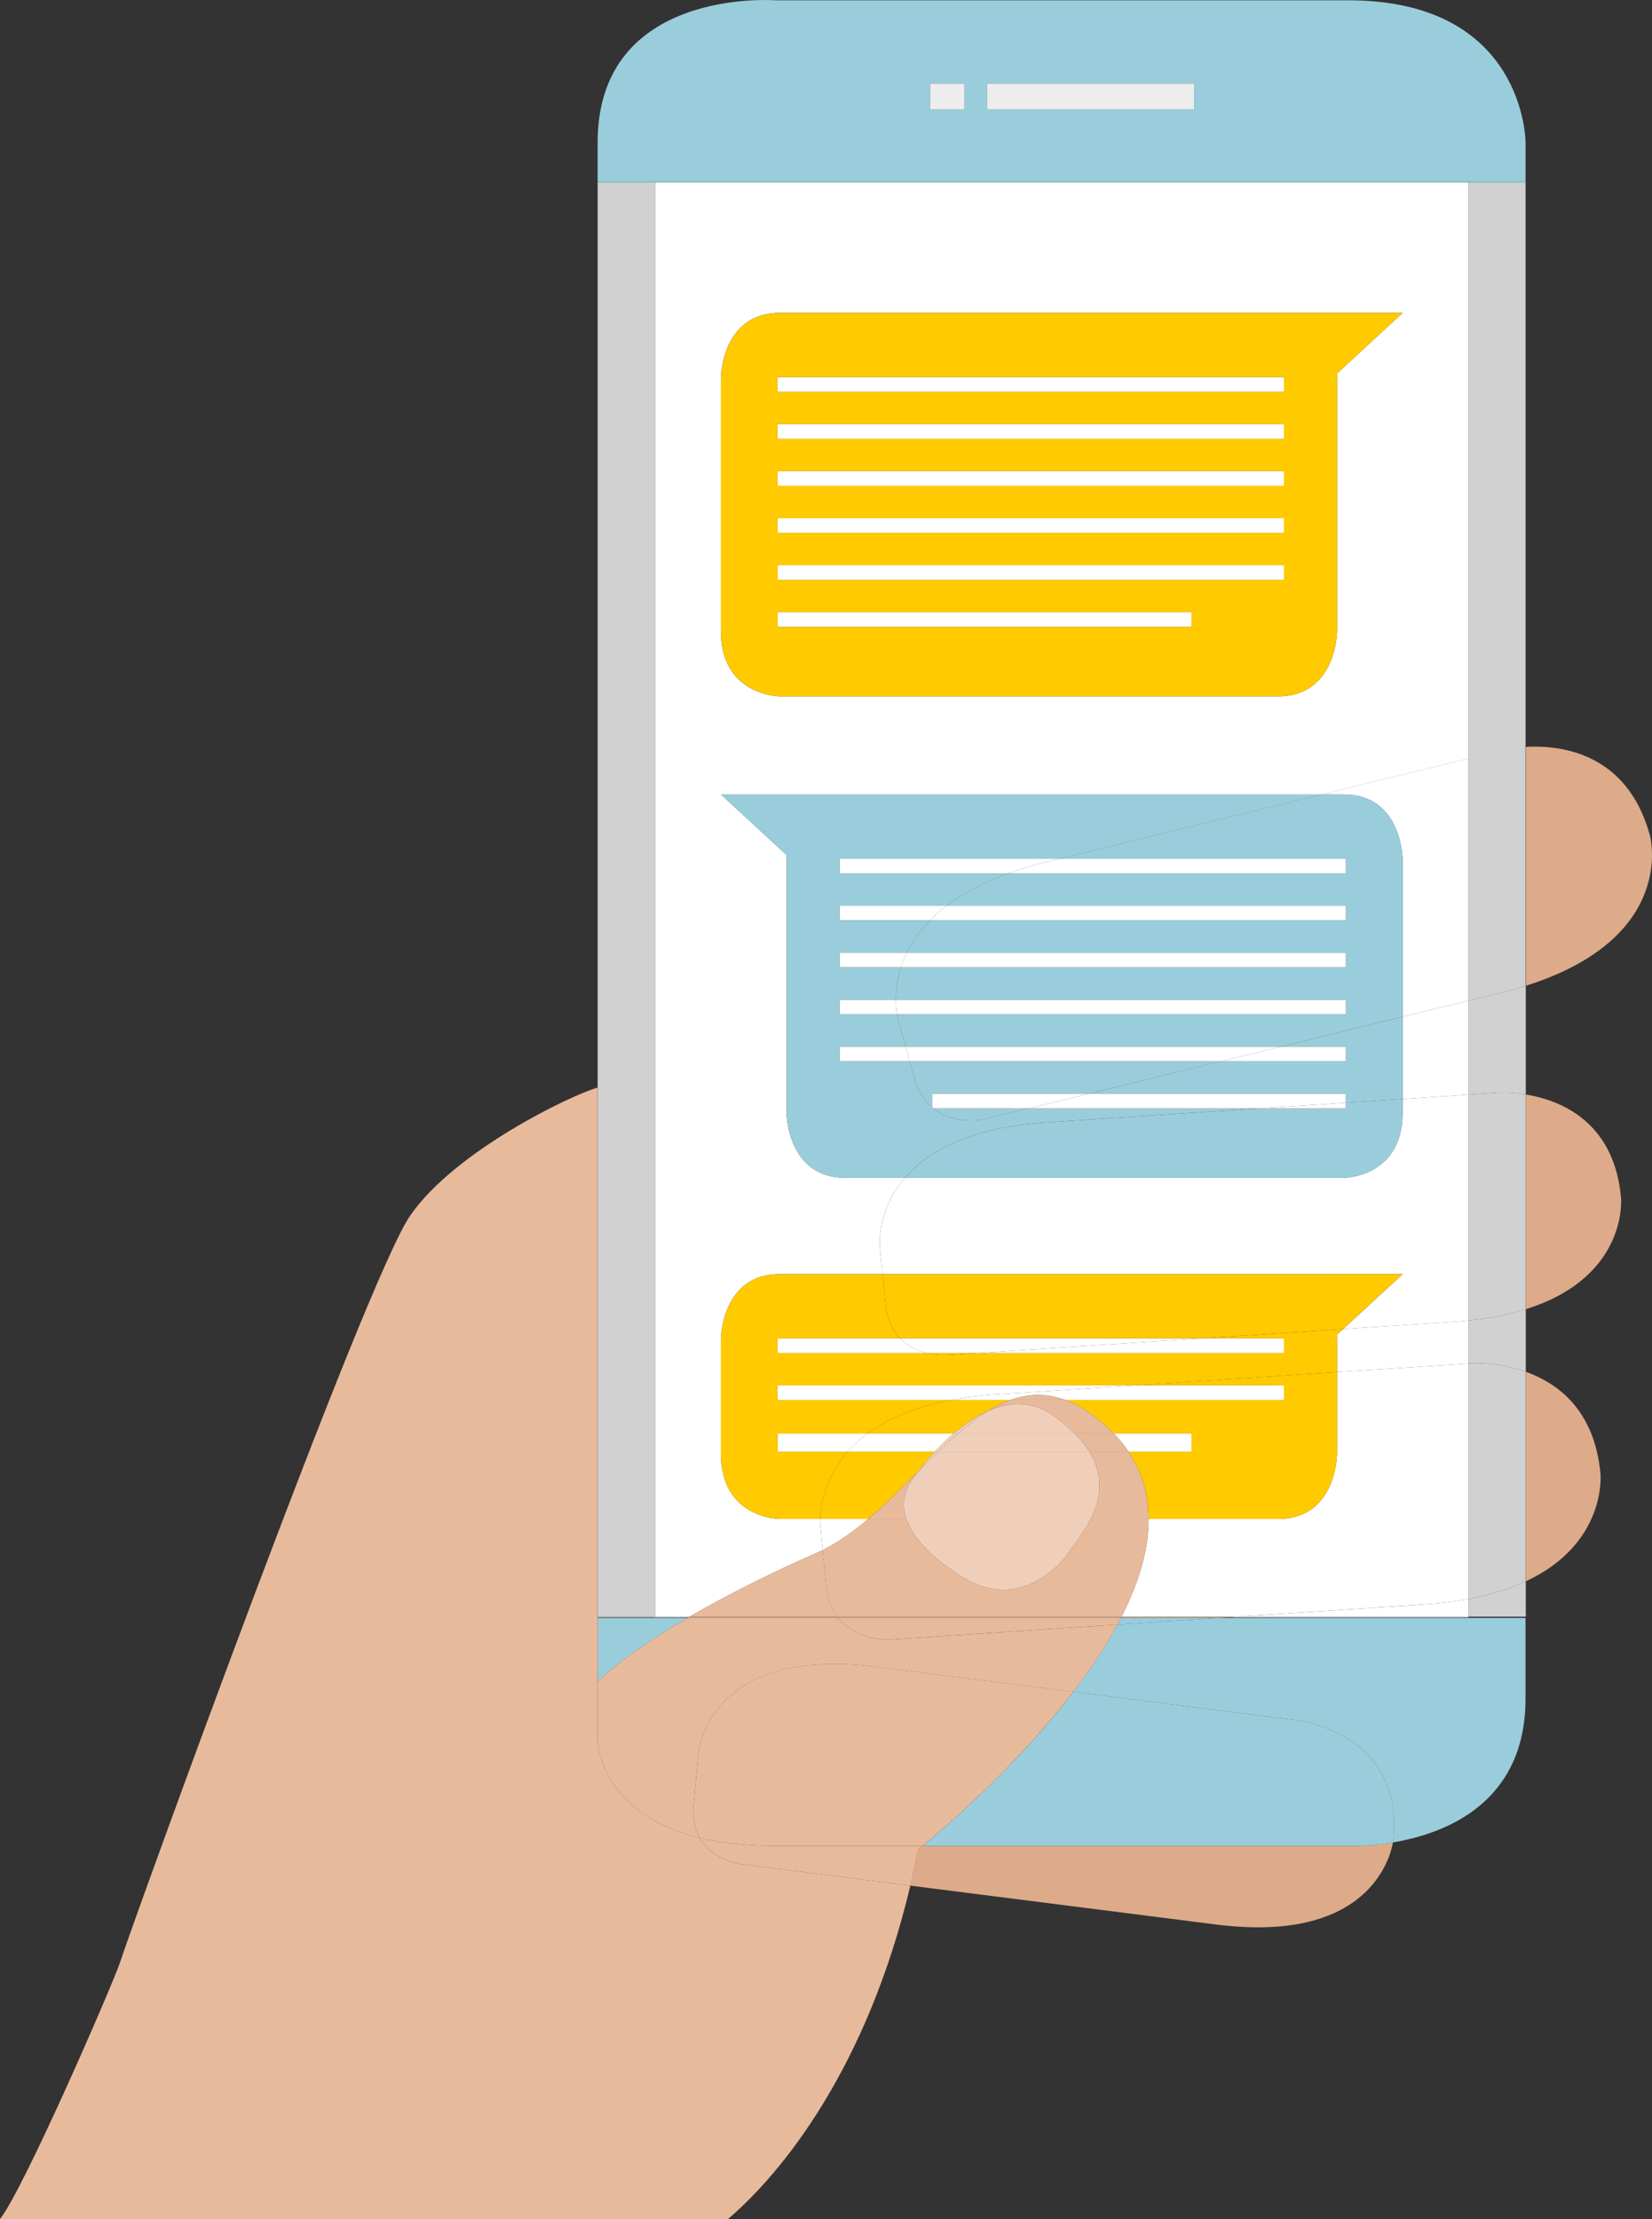 <svg xmlns="http://www.w3.org/2000/svg" viewBox="0 0 2122.19 2849.72"><rect x="0" y="0" width="2122.19" height="2849.72" fill="#333333" stroke="none"/><defs><style>.cls-1{fill:none;}.cls-2{fill:#d1d1d1;}.cls-3{fill:#fff;}.cls-4{fill:#ddab89;}.cls-5{fill:#9acddb;}.cls-6{fill:#ededed;}.cls-7{fill:#ffca00;}.cls-8{fill:#e8ba9c;}.cls-9{fill:#efcfb9;}</style></defs><title>Asset 1</title><g id="Layer_2" data-name="Layer 2"><g id="Capa_1" data-name="Capa 1"><polygon class="cls-1" points="1886.17 2076.13 1886.17 2076.96 1959.83 2076.96 1959.83 2076.13 1886.57 2076.13 1886.17 2076.13"/><path class="cls-2" d="M767.74,2077h73.59v-.83H768.08V234.37h-.34v-.83h-.06V1396.66h.06Z"/><path class="cls-2" d="M1890.33,1750.69l-3.76.24v302.53c29.12-5.43,53.25-13.25,73.25-22.54V1761.57C1923.25,1748.53,1890.33,1750.69,1890.33,1750.69Z"/><path class="cls-2" d="M1925.44,1403.2l-38.87,2.55v290.1c28.3-2.93,52.52-7.95,73.25-14.44v-275.9C1939.79,1402.27,1925.44,1403.2,1925.44,1403.2Z"/><path class="cls-2" d="M1886.57,234.37V1285.06l41-10q17.07-4.18,32.2-9V233.54h0v.83Z"/><path class="cls-1" d="M884.66,2077H767.74v.83H883.23Z"/><path class="cls-2" d="M1959.82,1681.41l.4-.12V1405.57l-.4-.06Z"/><path class="cls-2" d="M1959.82,2030.92l.4-.18v-269l-.4-.14Z"/><path class="cls-3" d="M886.09,2076.13H841.33v.83h43.33Z"/><polygon class="cls-3" points="1590.29 2076.13 1577.64 2076.96 1886.17 2076.96 1886.17 2076.13 1590.29 2076.13"/><path class="cls-2" d="M1960.22,1405.57V1265.91l-.4.12v139.48Z"/><path class="cls-2" d="M1886.57,1285.06v120.69l38.87-2.55s14.35-.93,34.38,2.31V1266q-15.15,4.79-32.2,9Z"/><path class="cls-2" d="M1959.82,2076.13h.4v-45.39l-.4.18Z"/><path class="cls-2" d="M1886.57,2053.46v22.67h73.25v-45.21C1939.82,2040.21,1915.69,2048,1886.57,2053.46Z"/><path class="cls-2" d="M1959.82,1681.41v80.16l.4.14v-80.42Z"/><path class="cls-2" d="M1886.57,1750.93l3.76-.24s32.92-2.16,69.49,10.88v-80.16c-20.73,6.49-45,11.51-73.25,14.44Z"/><rect class="cls-2" x="768.08" y="234.37" width="73.25" height="1841.76"/><rect class="cls-3" x="841.33" y="234.37" width="0.4" height="1841.76"/><path class="cls-4" d="M2119.45,1072.57l-.3-1.06c-29.47-105.23-114.77-114.87-158.93-112.35v306.75C2156.24,1204,2119.45,1072.57,2119.45,1072.57Z"/><path class="cls-4" d="M2082.39,1538.12l-.2-2c-9.57-96.9-78.78-123.46-122-130.56v275.72C2092.42,1639.7,2082.39,1538.12,2082.39,1538.12Z"/><path class="cls-4" d="M2056,1892.68l-.16-1.62c-7.88-79.78-54-114.42-95.63-129.35v269C2064.83,1981.94,2056,1892.68,2056,1892.68Z"/><path class="cls-4" d="M1439.9,2077.79H1565l12.63-.83H1440.33Z"/><path class="cls-4" d="M1440.75,2076.13l-.42.83h137.31l12.65-.83Z"/><path class="cls-4" d="M1731.89,2370.5H1185.41c-3.85,3.17-6,4.84-6,4.84q-4.65,23.73-10,46.22l392.86,49.94c194.68,24.74,223.47-84.64,227.16-105.44C1756.46,2371.62,1731.89,2370.5,1731.89,2370.5Z"/><path class="cls-3" d="M1886.17,1751l.4,0v-55.08l-.4,0Z"/><path class="cls-3" d="M1867.38,1697.47l-142,9.32-7.93,7.32c.1,2.08.16,4.2.16,6.39V1762L1886.17,1751v-55.07Q1877.06,1696.82,1867.38,1697.47Z"/><path class="cls-3" d="M1886.17,2076.13h.4v-22.67l-.4.07Z"/><path class="cls-3" d="M1829.69,2060.41l-239.4,15.72h295.88v-22.6A483.21,483.21,0,0,1,1829.69,2060.41Z"/><polygon class="cls-3" points="1886.17 974.19 1886.57 974.1 1886.57 234.37 1886.17 234.37 1886.17 974.19"/><path class="cls-3" d="M1053.61,1950.7h-51.68s-75.84,0-75.84-84.27V1720.5s0-84.27,75.84-84.27h131.83l-3.51-35.59s-4.49-45.51,32.16-88.07H1086.2c-75.84,0-75.84-84.27-75.84-84.27V1104.5c0-2.19.06-4.31.16-6.39l-84.43-77.88h772.07l188-46V234.37H841.73V2076.13h44.36c40.86-23.7,94.12-51.37,162.54-81.62q4.18-1.86,8.3-3.92l-3.17-32.1A69.67,69.67,0,0,1,1053.61,1950.7ZM926.09,486.13s0-84.26,75.84-84.26h799.94l-84.43,77.87c.1,2.08.16,4.2.16,6.39V809.94s0,84.26-75.84,84.26H1001.93s-75.84,0-75.84-84.26Z"/><polygon class="cls-3" points="1886.17 1405.78 1886.57 1405.75 1886.57 1285.06 1886.17 1285.15 1886.17 1405.78"/><polygon class="cls-3" points="1801.87 1411.31 1886.17 1405.78 1886.17 1285.15 1801.87 1305.79 1801.87 1411.31"/><polygon class="cls-3" points="1886.17 1285.15 1886.57 1285.06 1886.57 974.1 1886.17 974.19 1886.17 1285.15"/><path class="cls-3" d="M1726,1020.23c75.84,0,75.84,84.27,75.84,84.27v201.29l84.3-20.64v-311l-188,46Z"/><path class="cls-3" d="M1886.17,1695.89l.4,0v-290.1l-.4,0Z"/><path class="cls-3" d="M1801.87,1428.3c0,84.27-75.84,84.27-75.84,84.27H1162.41c-36.65,42.56-32.16,88.07-32.16,88.07l3.51,35.59h668.11l-76.5,70.56,142-9.32q9.69-.65,18.79-1.58V1405.78l-84.3,5.53Z"/><path class="cls-3" d="M1053.76,1958.49l3.17,32.1c20.39-10.18,39.72-24.1,58.37-39.89h-61.69A69.67,69.67,0,0,0,1053.76,1958.49Z"/><path class="cls-3" d="M1886.17,1751v302.57l.4-.07V1750.93Z"/><path class="cls-3" d="M1886.17,2053.53V1751L1717.6,1762v104.4s0,84.27-75.84,84.27H1475.49c.18,40.6-13.36,83.34-34.74,125.43h149.54l239.4-15.72A483.21,483.21,0,0,0,1886.17,2053.53Z"/><polygon class="cls-5" points="841.73 233.54 841.73 232.71 768.08 232.71 768.08 233.54 841.34 233.54 841.73 233.54"/><rect class="cls-5" x="768.08" y="233.54" width="73.25" height="0.83"/><rect class="cls-5" x="841.33" y="233.54" width="0.4" height="0.83"/><path class="cls-5" d="M768.08,232.71H1959.77V183S1959.77.37,1731.89.37H995.61S767.74-16.76,767.74,183v50.56h.34Zm500-125.44H1534v33.36H1268.07Zm-73.37,0h44.38v33.36H1194.7Z"/><rect class="cls-5" x="767.74" y="233.54" width="0.34" height="0.83"/><rect class="cls-5" x="1886.57" y="232.71" width="73.2" height="0.83"/><rect class="cls-5" x="1886.57" y="233.54" width="73.2" height="0.83"/><path class="cls-5" d="M1378.76,2172.69l290,36.87s133.92,17,121.32,151.43l-.16,1.71s-.11,1.2-.5,3.36c67.51-11.36,170.3-50.66,170.3-184.64V2077.79H1565l-129.58,8.51C1419.51,2115.85,1399.93,2145,1378.76,2172.69Z"/><path class="cls-5" d="M883.23,2077.79H767.74v81.84S797.52,2127.81,883.23,2077.79Z"/><path class="cls-5" d="M1435.43,2086.3l129.58-8.51H1439.9C1438.45,2080.63,1437,2083.46,1435.43,2086.3Z"/><path class="cls-5" d="M1790.13,2361c12.6-134.41-121.32-151.43-121.32-151.43l-290-36.87c-74.58,97.63-169,177.76-193.35,197.81h546.48s24.57,1.12,57.58-4.44c.39-2.16.5-3.36.5-3.36Z"/><polygon class="cls-5" points="841.73 233.54 1886.17 233.54 1886.57 233.54 1886.57 232.71 841.73 232.71 841.73 233.54"/><rect class="cls-5" x="1886.17" y="233.54" width="0.4" height="0.83"/><rect class="cls-5" x="841.73" y="233.54" width="1044.44" height="0.83"/><rect class="cls-6" x="1268.07" y="107.27" width="265.88" height="33.36"/><rect class="cls-6" x="1194.7" y="107.27" width="44.38" height="33.36"/><path class="cls-7" d="M1717.44,1714.11l7.93-7.32-182.71,12h106.67v18.73H1257.39l-42,2.76a89.15,89.15,0,0,1-24.88-2.76H999.07v-18.73h157.46c-9.53-9.78-17-24-19-44.52l-3.76-38H1001.93c-75.84,0-75.84,84.27-75.84,84.27v145.93c0,84.27,75.84,84.27,75.84,84.27h51.68c.42-15.61,5-52.17,35.43-86.54h-90v-23H1114.3c24.69-18.27,59.36-34.11,108-43.3H999.07v-18.72h457.67L1717.6,1762V1720.5C1717.6,1718.31,1717.54,1716.19,1717.44,1714.11Z"/><path class="cls-7" d="M1641.76,1636.23h-508l3.76,38c2,20.56,9.48,34.74,19,44.52h386.13l182.71-12,76.5-70.56Z"/><path class="cls-7" d="M1215.35,1740.28l42-2.76h-66.92A89.15,89.15,0,0,0,1215.35,1740.28Z"/><path class="cls-7" d="M1649.33,1779.16v18.72H1368.45c13.75,5.06,28,13.26,42.79,25.23a207.48,207.48,0,0,1,19.71,18.07h99.61v23h-81.08c18,26.86,25.87,56.1,26,86.54h166.27c75.84,0,75.84-84.27,75.84-84.27V1762l-260.86,17.13Z"/><path class="cls-7" d="M1268.93,1812.12a156.83,156.83,0,0,1,29.16-14.24H1222.3c-48.64,9.19-83.31,25-108,43.3h110.42C1237.9,1829.84,1252.92,1819.25,1268.93,1812.12Z"/><path class="cls-7" d="M1179.4,1889.75c4.79-6.29,12.19-15.5,21.57-25.59H1089c-30.47,34.37-35,70.93-35.43,86.54h61.69C1137.43,1932,1158.59,1910.61,1179.4,1889.75Z"/><polygon class="cls-3" points="1649.33 1737.52 1649.33 1718.79 1542.66 1718.79 1257.39 1737.52 1649.33 1737.52"/><path class="cls-3" d="M999.07,1718.79v18.73h191.4c-11-2.77-23.66-8.19-33.94-18.73Z"/><path class="cls-3" d="M1190.47,1737.52h66.92l285.27-18.73H1156.53C1166.81,1729.33,1179.5,1734.75,1190.47,1737.52Z"/><path class="cls-3" d="M1114.3,1841.18H999.07v23h90A163.32,163.32,0,0,1,1114.3,1841.18Z"/><path class="cls-3" d="M1224.72,1841.18H1114.3a163.32,163.32,0,0,0-25.26,23H1201A296.47,296.47,0,0,1,1224.72,1841.18Z"/><path class="cls-3" d="M1530.56,1864.16v-23H1431a172,172,0,0,1,18.53,23Z"/><path class="cls-3" d="M1456.74,1779.16H999.07v18.72H1222.3a481.11,481.11,0,0,1,57.78-7.12Z"/><path class="cls-3" d="M1368.45,1797.88h280.88v-18.72H1456.74l-176.66,11.6a481.11,481.11,0,0,0-57.78,7.12h75.79C1320.45,1789.9,1343.68,1788.76,1368.45,1797.88Z"/><path class="cls-8" d="M883.23,2077.79h193.86c-.21-.27-.42-.56-.64-.83H884.66Z"/><path class="cls-8" d="M884.66,2077h191.79l-.63-.83H886.09Z"/><path class="cls-8" d="M898.58,2360.07c-130.83-32.05-130.84-127-130.84-127V2077h-.06v-680.3C733.93,1406.17,584.53,1477.8,527,1561s-354.86,903.89-372.83,959.21C145.56,2546.53,30.54,2811.67,0,2849.72H935.2c69.66-59.41,178.67-194,234.25-428.16l-218.26-27.74S915.06,2389.22,898.58,2360.07Z"/><path class="cls-8" d="M767.74,2077V1396.65h-.06V2077Z"/><path class="cls-8" d="M1077.09,2077.79H1439.9l.43-.83H1076.45C1076.67,2077.23,1076.88,2077.52,1077.09,2077.79Z"/><path class="cls-8" d="M1076.45,2077h363.88l.42-.83H1075.82Z"/><path class="cls-8" d="M1185.41,2370.5H995.61c-38.48,0-70.45-3.92-97-10.43,16.48,29.15,52.61,33.75,52.61,33.75l218.26,27.74q5.34-22.5,10-46.22S1181.56,2373.67,1185.41,2370.5Z"/><path class="cls-8" d="M886.09,2076.13h189.73c-7.29-9.84-12.7-22.94-14.43-40.39l-4.46-45.15q-4.12,2.06-8.3,3.92C980.21,2024.76,927,2052.43,886.09,2076.13Z"/><path class="cls-8" d="M1401.16,1950.7a145.78,145.78,0,0,1-10.67,17.68l-19.43,27.76s-58.07,82.92-141,24.86l-2.93-2s-49.7-29.31-62.87-68.25h-49c-18.65,15.79-38,29.71-58.37,39.89l4.46,45.15c1.73,17.45,7.14,30.55,14.43,40.39h364.93c21.38-42.09,34.92-84.83,34.74-125.43Z"/><path class="cls-8" d="M1077.09,2077.79H883.23c-85.71,50-115.49,81.84-115.49,81.84v73.49s0,94.9,130.84,127c-5.87-10.39-9.24-23.89-7.6-41.41l6.51-69.4s12.76-136.12,227.66-108.8l253.61,32.23c21.17-27.71,40.75-56.84,56.67-86.39l-291.82,19.16S1101.21,2108.24,1077.09,2077.79Z"/><path class="cls-8" d="M1143.61,2105.46l291.82-19.16c1.52-2.84,3-5.67,4.47-8.51H1077.09C1101.21,2108.24,1143.61,2105.46,1143.61,2105.46Z"/><path class="cls-8" d="M897.49,2249.26l-6.51,69.4c-1.64,17.52,1.73,31,7.6,41.41,26.58,6.51,58.55,10.43,97,10.43h189.8c24.37-20.05,118.77-100.18,193.35-197.81l-253.61-32.23C910.25,2113.14,897.49,2249.26,897.49,2249.26Z"/><path class="cls-8" d="M1173.21,1898.23s2.19-3.23,6.19-8.48c-20.81,20.86-42,42.21-64.1,61h49C1158.76,1934.41,1159.64,1916.45,1173.21,1898.23Z"/><path class="cls-8" d="M1268.93,1812.12c29.61-13.16,62.63-14.49,93.77,13.23,2.85,2.53,10.09,7.86,18.18,15.83H1431a207.48,207.48,0,0,0-19.71-18.07c-14.82-12-29-20.17-42.79-25.23h-70.36A156.83,156.83,0,0,0,1268.93,1812.12Z"/><path class="cls-8" d="M1399.45,1864.16c13,21.17,20.11,50.29,1.71,86.54h74.33c-.14-30.44-8-59.68-26-86.54Z"/><path class="cls-8" d="M1399.45,1864.16h50a172,172,0,0,0-18.53-23h-50.07A122.28,122.28,0,0,1,1399.45,1864.16Z"/><path class="cls-8" d="M1298.09,1797.88h70.36C1343.68,1788.76,1320.45,1789.9,1298.09,1797.88Z"/><path class="cls-9" d="M1268.93,1812.12c-16,7.13-31,17.72-44.21,29.06h5.51C1243,1830.07,1255.88,1820.14,1268.93,1812.12Z"/><path class="cls-9" d="M1179.4,1889.75c8.67-8.69,17.29-17.3,25.88-25.59H1201C1191.59,1874.25,1184.19,1883.46,1179.4,1889.75Z"/><path class="cls-9" d="M1224.72,1841.18a296.47,296.47,0,0,0-23.75,23h4.31c8.32-8,16.62-15.75,25-23Z"/><path class="cls-9" d="M1227.14,2019l2.93,2c82.92,58.06,141-24.86,141-24.86l19.43-27.76a145.78,145.78,0,0,0,10.67-17.68H1164.27C1177.44,1989.64,1227.14,2019,1227.14,2019Z"/><path class="cls-9" d="M1399.45,1864.16H1205.28c-8.59,8.29-17.21,16.9-25.88,25.59-4,5.25-6.19,8.48-6.19,8.48-13.57,18.22-14.45,36.18-8.94,52.47h236.89C1419.56,1914.45,1412.43,1885.33,1399.45,1864.16Z"/><path class="cls-9" d="M1380.88,1841.18c-8.09-8-15.33-13.3-18.18-15.83-31.14-27.72-64.16-26.39-93.77-13.23-13,8-25.91,18-38.7,29.06Z"/><path class="cls-9" d="M1230.23,1841.18c-8.33,7.23-16.63,15-25,23h194.17a122.28,122.28,0,0,0-18.57-23Z"/><path class="cls-7" d="M1001.93,894.2h639.83c75.84,0,75.84-84.26,75.84-84.26V486.13c0-2.19-.06-4.31-.16-6.39l84.43-77.87H1001.93c-75.84,0-75.84,84.26-75.84,84.26V809.94C926.09,894.2,1001.93,894.2,1001.93,894.2Zm-2.86-409.77h650.26v18.72H999.07Zm0,60.36h650.26v18.72H999.07Zm0,60.36h650.26v18.72H999.07Zm0,60.36h650.26v18.73H999.07Zm0,60.36h650.26V744.6H999.07Zm0,60.36h531.49V805H999.07Z"/><rect class="cls-3" x="999.07" y="484.43" width="650.26" height="18.72"/><rect class="cls-3" x="999.07" y="665.51" width="650.26" height="18.73"/><rect class="cls-3" x="999.07" y="605.15" width="650.26" height="18.72"/><rect class="cls-3" x="999.07" y="725.87" width="650.26" height="18.73"/><rect class="cls-3" x="999.07" y="786.23" width="531.49" height="18.73"/><rect class="cls-3" x="999.07" y="544.79" width="650.26" height="18.72"/><path class="cls-5" d="M1345.26,1441.29l273.71-18H1321.85l-55.63,13.62s-38.69,9.47-67.17-13.62h-1.65v-1.39c-9.65-8.37-18-20.69-23-38.65L1168.7,1363h-90.08v-18.72h84.84l-9.86-35.2s-.64-2.31-1.31-6.44h-73.67v-18.73h72.24a136.43,136.43,0,0,1,6.53-41.63h-78.77v-18.73h86.29a157.77,157.77,0,0,1,29.85-41.63H1078.62v-18.73h137.53c20-15.19,45.89-29.49,79.42-41.63h-217v-18.73H1361l337.21-82.56H926.09l84.43,77.88c-.1,2.08-.16,4.2-.16,6.39v323.8s0,84.27,75.84,84.27h76.21C1191,1479.33,1244.74,1447.89,1345.26,1441.29Z"/><polygon class="cls-5" points="1728.89 1344.24 1728.89 1362.96 1568.39 1362.96 1398.31 1404.6 1728.89 1404.6 1728.89 1416.1 1801.87 1411.31 1801.87 1305.79 1644.85 1344.24 1728.89 1344.24"/><path class="cls-5" d="M1266.22,1436.94l55.63-13.62h-122.8C1227.53,1446.41,1266.22,1436.94,1266.22,1436.94Z"/><path class="cls-5" d="M1398.31,1404.6,1568.39,1363H1168.7l5.69,20.32c5,18,13.36,30.28,23,38.65V1404.6Z"/><path class="cls-5" d="M1728.89,1102.79v18.73H1295.57c-33.53,12.14-59.43,26.44-79.42,41.63h512.74v18.73H1194.76a157.77,157.77,0,0,0-29.85,41.63h564v18.73h-571.5a136.43,136.43,0,0,0-6.53,41.63h578v18.73h-576.6c.67,4.13,1.31,6.44,1.31,6.44l9.86,35.2h481.39l157-38.45V1104.5s0-84.27-75.84-84.27h-27.87L1361,1102.79Z"/><path class="cls-5" d="M1801.87,1428.3v-17l-73,4.79v7.22H1619l-273.71,18c-100.52,6.6-154.22,38-182.85,71.28H1726S1801.87,1512.57,1801.87,1428.3Z"/><path class="cls-3" d="M1361,1102.79H1078.62v18.73h217a485.13,485.13,0,0,1,49.86-14.93Z"/><path class="cls-3" d="M1728.89,1102.79H1361l-15.52,3.8a485.13,485.13,0,0,0-49.86,14.93h433.32Z"/><path class="cls-3" d="M1078.62,1283.87v18.73h73.67a120.55,120.55,0,0,1-1.43-18.73Z"/><path class="cls-3" d="M1728.89,1283.87h-578a120.55,120.55,0,0,0,1.43,18.73h576.6Z"/><path class="cls-3" d="M1078.62,1223.51v18.73h78.77a139.76,139.76,0,0,1,7.52-18.73Z"/><path class="cls-3" d="M1728.89,1223.51h-564a139.76,139.76,0,0,0-7.52,18.73h571.5Z"/><polygon class="cls-3" points="1728.89 1362.96 1728.89 1344.24 1644.85 1344.24 1568.39 1362.96 1728.89 1362.96"/><polygon class="cls-3" points="1078.62 1344.24 1078.62 1362.96 1168.7 1362.96 1163.46 1344.24 1078.62 1344.24"/><polygon class="cls-3" points="1644.85 1344.24 1163.46 1344.24 1168.7 1362.96 1568.39 1362.96 1644.85 1344.24"/><path class="cls-3" d="M1197.4,1423.32h1.65c-.56-.45-1.1-.91-1.65-1.39Z"/><polygon class="cls-3" points="1398.31 1404.6 1321.85 1423.32 1618.97 1423.32 1728.89 1416.1 1728.89 1404.6 1398.31 1404.6"/><path class="cls-3" d="M1197.4,1404.6v17.33c.55.48,1.09.94,1.65,1.39h122.8l76.46-18.72Z"/><polygon class="cls-3" points="1728.89 1423.32 1728.89 1416.1 1618.97 1423.32 1728.89 1423.32"/><path class="cls-3" d="M1078.62,1163.15v18.73h116.14a197.52,197.52,0,0,1,21.39-18.73Z"/><path class="cls-3" d="M1728.89,1163.15H1216.15a197.52,197.52,0,0,0-21.39,18.73h534.13Z"/></g></g></svg>
